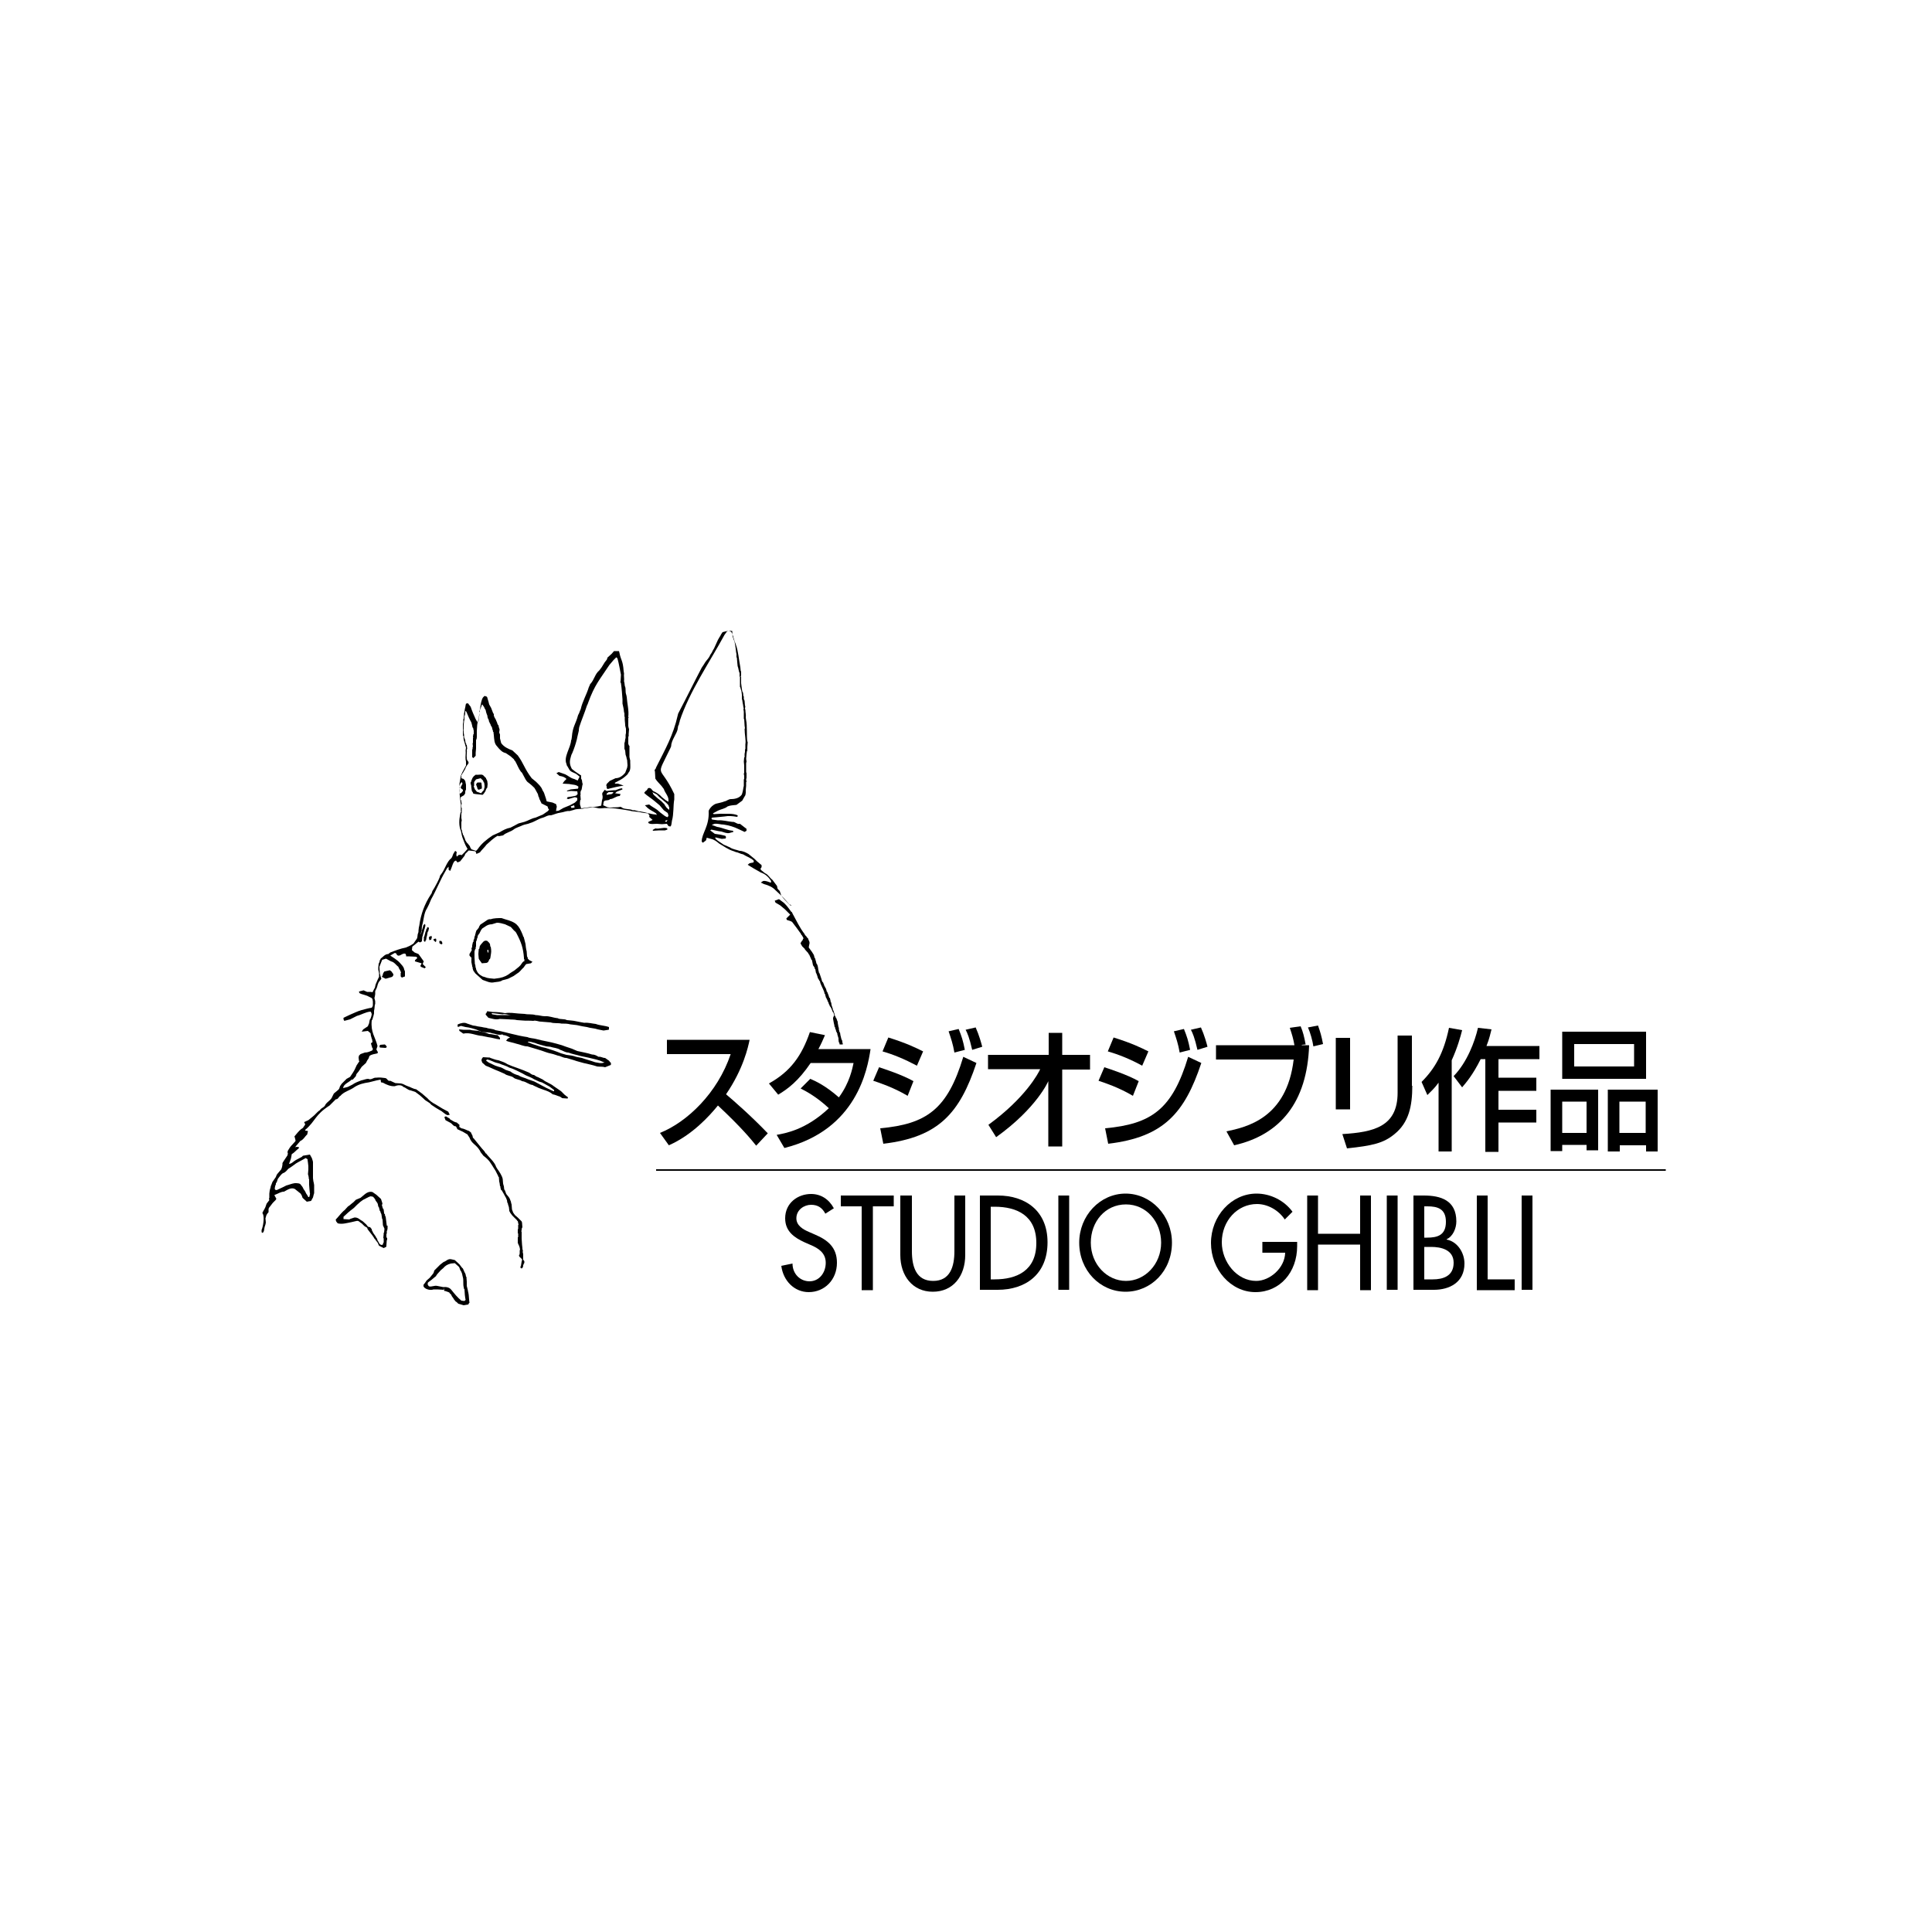 <?xml version="1.0" encoding="utf-8"?>
<!-- Generator: Adobe Illustrator 19.0.0, SVG Export Plug-In . SVG Version: 6.00 Build 0)  -->
<svg version="1.1" id="Layer_1" xmlns="http://www.w3.org/2000/svg" xmlns:xlink="http://www.w3.org/1999/xlink" x="0px" y="0px"
	 viewBox="0 0 500 500" style="enable-background:new 0 0 500 500;" xml:space="preserve">
<style type="text/css">
	.st0{clip-path:url(#XMLID_115_);}
</style>
<g id="XMLID_1_">
	<g id="XMLID_5_">
		<defs>
			<polygon id="XMLID_4_" points="67.5,337.8 432.5,337.8 432.5,162.2 67.5,162.2 67.5,337.8 			"/>
		</defs>
		<clipPath id="XMLID_115_">
			<use xlink:href="#XMLID_4_"  style="overflow:visible;"/>
		</clipPath>
		<path id="XMLID_6_" class="st0" d="M213.6,314.1c-0.8-1.5-1.9-2.3-3.7-2.3c-1.8,0-3.8,1.3-3.8,3.5c0,1.9,1.8,2.9,3.2,3.5l1.6,0.7
			c3.3,1.4,5.7,3.3,5.7,7.3c0,4.4-3.2,7.6-7.3,7.6c-3.7,0-6.6-2.9-7.1-6.8l2.9-0.6c0,2.7,2,4.6,4.4,4.6c2.5,0,4.2-2.2,4.2-4.8
			c0-2.6-2-3.8-3.9-4.6l-1.6-0.7c-2.6-1.2-5-2.8-5-6.2c0-4,3.3-6.3,6.7-6.3c2.5,0,4.6,1.3,5.9,3.7L213.6,314.1z"/>
		<polygon id="XMLID_7_" class="st0" points="225.9,333.9 223,333.9 223,312.2 217.6,312.2 217.6,309.4 231.3,309.4 231.3,312.2 
			225.9,312.2 		"/>
		<path id="XMLID_8_" class="st0" d="M236,309.4v14.4c0,4,1.1,7.7,5.5,7.7c4.4,0,5.5-3.7,5.5-7.7v-14.4h2.8v15.4
			c0,5.4-3.1,9.5-8.4,9.5c-5.2,0-8.4-4.1-8.4-9.5v-15.4H236z"/>
		<path id="XMLID_11_" class="st0" d="M256.4,331.1h1c5.8,0,10.8-2.3,10.8-9.4c0-7.1-5-9.4-10.8-9.4h-1V331.1z M253.6,309.4h4.7
			c7,0,12.8,3.9,12.8,12.1c0,8.3-5.7,12.3-12.9,12.3h-4.6V309.4z"/>
		<rect id="XMLID_12_" x="273.9" y="309.4" class="st0" width="2.8" height="24.4"/>
		<path id="XMLID_15_" class="st0" d="M300.5,321.6c0-5.4-3.8-9.9-9.1-9.9c-5.4,0-9.1,4.5-9.1,9.9c0,5.6,4.2,9.9,9.1,9.9
			C296.3,331.5,300.5,327.2,300.5,321.6 M303.3,321.6c0,7.3-5.4,12.7-12,12.7c-6.6,0-12-5.5-12-12.7c0-7,5.4-12.7,12-12.7
			C297.9,308.9,303.3,314.6,303.3,321.6"/>
		<path id="XMLID_16_" class="st0" d="M335.7,321.5v1c0,6.7-4.4,11.9-10.8,11.9c-6.4,0-11.5-5.9-11.5-12.7c0-7,5.3-12.8,11.8-12.8
			c3.5,0,7.1,1.7,9.3,4.7l-2,2c-1.6-2.4-4.4-4-7.2-4c-5.1,0-9.1,4.4-9.1,9.9c0,5.1,3.9,10,8.9,10c3.5,0,7.4-3.3,7.5-7.3h-5.9v-2.8
			H335.7z"/>
		<polygon id="XMLID_17_" class="st0" points="352,319.3 352,309.4 354.8,309.4 354.8,333.9 352,333.9 352,322.1 341.1,322.1 
			341.1,333.9 338.3,333.9 338.3,309.4 341.1,309.4 341.1,319.3 		"/>
		<rect id="XMLID_18_" x="358.9" y="309.4" class="st0" width="2.8" height="24.4"/>
		<path id="XMLID_22_" class="st0" d="M368.6,331.1h2.2c2.6,0,5.4-0.8,5.4-4.3c0-3.4-3.3-4.1-5.8-4.1h-1.8V331.1z M368.6,320.3h0.7
			c2.7,0,4.9-0.6,4.9-4.1c0-3.4-2.2-4-4.8-4h-0.8V320.3z M365.7,309.4h2.8c4.3,0,8.4,1.2,8.4,6.7c0,1.8-0.9,3.9-2.5,4.6v0.1
			c2.7,0.5,4.6,3.3,4.6,6.2c0,4.9-3.9,6.8-7.9,6.8h-5.3V309.4z"/>
		<polygon id="XMLID_23_" class="st0" points="385,331.1 392,331.1 392,333.9 382.2,333.9 382.2,309.4 385,309.4 		"/>
		<rect id="XMLID_24_" x="393.8" y="309.4" class="st0" width="2.8" height="24.4"/>
		<path id="XMLID_25_" class="st0" d="M170.8,293.2c7-2.8,14.9-10.3,18.3-20.4h-16.5v-3.7H194c-0.4,1.9-1.6,7.5-6.1,14.1
			c1.9,1.6,6.5,5.6,10.8,10.1l-3,3.2c-1.3-1.6-3.6-4.5-9.9-10.4c-2.2,2.7-6.6,7.6-12.7,10.3L170.8,293.2z"/>
		<path id="XMLID_26_" class="st0" d="M209.7,279.2c1.4,0.6,4,1.8,7.4,4.8c2.8-3.8,3.5-7.5,3.8-8.9h-11.1c-3.2,4.7-5.9,6.7-8.4,8.2
			l-2.4-2.9c5.6-3.1,8.5-7.2,10.6-13.3l3.9,0.8c-0.6,1.4-1,2.3-1.7,3.6h13.5c-0.8,5.3-3.6,20.9-22.3,25.6l-2-3.4
			c2.2-0.4,7.6-1.3,13.5-6.9c-3.2-3-6.1-4.5-7.3-5.1L209.7,279.2z"/>
		<path id="XMLID_32_" class="st0" d="M227.8,292c12-1.1,17.4-4.9,21.5-18.5l3.4,1.6c-4.3,12.9-9.7,19.2-24.1,20.9L227.8,292z
			 M251.6,271.7c-0.7-3.1-1.3-4.5-1.7-5.2l2.6-0.6c0.9,2,1.5,4.2,1.7,5L251.6,271.7z M247,272.4c-0.4-2.3-0.9-3.7-1.5-5.5l2.6-0.6
			c0.8,2,1.1,2.9,1.6,5.4L247,272.4z M234.9,283.6c-3.7-2.2-7.4-3.4-8.9-3.9l1.5-3.5c1.2,0.4,5.9,1.9,8.9,3.6L234.9,283.6z
			 M237.3,275.8c-3.2-1.7-6.1-2.9-8.9-3.7l1.5-3.6c4.8,1.5,7.2,2.7,9,3.6L237.3,275.8z"/>
		<path id="XMLID_38_" class="st0" d="M286,292c12-1.1,17.4-4.9,21.5-18.5l3.4,1.6c-4.3,12.9-9.7,19.2-24.1,20.9L286,292z
			 M309.9,271.7c-0.7-3.1-1.3-4.5-1.7-5.2l2.6-0.6c0.9,2,1.5,4.2,1.7,5L309.9,271.7z M305.3,272.4c-0.4-2.3-0.9-3.7-1.5-5.5l2.6-0.6
			c0.8,2,1.1,2.9,1.6,5.4L305.3,272.4z M293.2,283.6c-3.7-2.2-7.4-3.4-8.9-3.9l1.5-3.5c1.2,0.4,5.9,1.9,8.9,3.6L293.2,283.6z
			 M295.6,275.8c-3.1-1.7-6.1-2.9-8.9-3.7l1.5-3.6c4.8,1.5,7.2,2.7,9,3.6L295.6,275.8z"/>
		<path id="XMLID_41_" class="st0" d="M339.9,270.8c-0.2-1.4-0.8-3.6-1.4-4.9l2.6-0.5c0.6,1.7,0.9,2.7,1.3,4.8L339.9,270.8z
			 M336.6,265.6c0.6,1.4,0.9,2.6,1.3,4.7l-1,0.1v0.1h1.9c-0.5,14.8-7.5,23.2-19.4,25.9l-2-3.6c5.1-1.1,15.6-3.3,17.4-18.6h-20.1
			v-3.7H335c-0.3-1.7-0.6-2.7-1.2-4.5L336.6,265.6z"/>
		<path id="XMLID_44_" class="st0" d="M365.5,281c0,5.3-0.9,9.5-4.6,12.5c-2.9,2.4-5.8,3-12.3,3.7l-1.2-3.7
			c8.1-0.5,14.3-1.9,14.3-10.7V268h3.7V281z M349.4,287.1h-3.7v-18.5h3.7V287.1z"/>
		<path id="XMLID_47_" class="st0" d="M386,266.4c-0.3,1.1-0.5,2.3-1.3,4.3h13.7v3.4h-10.6v4.8h9.8v3.4h-9.8v4.9h9.8v3.3h-9.8v7.6
			h-3.4v-24h-1.2c-2.1,4.2-3.8,6.1-4.8,7.3l-2.2-2.9c3.5-3.6,5.5-9,6.3-12.5L386,266.4z M372.3,280.2L372.3,280.2
			c-1.1,1.5-2,2.3-2.9,3.2l-1.5-3.4c3.5-3.5,5.7-7.4,7.1-14l3.4,0.6c-0.4,1.6-1.2,4.5-2.7,7.8v23.6h-3.4V280.2z"/>
		<path id="XMLID_54_" class="st0" d="M407.4,276h15.5v-5.8h-15.5V276z M404.3,267H426v12.2h-21.7V267z M419.1,293.2h6.8v-8.1h-6.8
			V293.2z M401.2,282h12.4v15.7h-3v-1.4h-6.3v1.6h-3V282L401.2,282z M404.3,293.2h6.3v-8.1h-6.3V293.2z M416.1,282H429v16h-3v-1.6
			h-6.8v1.6h-3.1V282z"/>
		<path id="XMLID_55_" class="st0" d="M255.8,291.1c9.6-7,12.9-13.3,13.4-14.4l-13.5,0v-3.7h15.7v-5.7h3.5v5.7h7.2v3.8h-7.2l0,19.9
			h-3.6l0-16.9c0,0-2.9,6.9-13.5,14.5L255.8,291.1z"/>
		<line id="XMLID_56_" class="st0" x1="169.8" y1="302.8" x2="431.1" y2="302.8"/>
		<polyline id="XMLID_57_" class="st0" points="169.8,302.6 431.1,302.6 431.1,303 169.8,303 		"/>
		<path id="XMLID_58_" class="st0" d="M172.7,214.4v0.3l-0.6,0.2l-1.5,0L169,215l-0.1-0.2l0.7-0.4c1,0.2,1.9-0.3,2.9-0.1
			L172.7,214.4z"/>
		<path id="XMLID_61_" class="st0" d="M135.5,248.8l-0.3,0.3l-0.5,0.7l-0.4,0.4l-1.1,0.9l-1.1,0.7c-0.7,0.6-1.7,1.1-2.8,1.3
			l-1.4,0.2c-0.8-0.1-1.7-0.1-2.3-0.4l-0.7-0.2c-0.9-0.5-1.3-0.8-1.7-1.9l0-0.3h-0.1l-0.1-0.8l-0.1-0.2l-0.1-1.7v-0.3h0l0-1.3
			l0.1-0.3l0.1-0.3h0.1l0-0.4h0l0.1-0.3v-1.2l0.1-0.2l0.1-0.3l0.1-0.5h0.1l0-0.3h0l0.1-0.3V242h0.1l0.1-0.3h0.1l0.5-1l0.3-0.4
			c0.7-0.4,1.3-1.1,2.5-1.1l1.3-0.4c0.7,0,1.4,0.2,2.1,0.4l1.5,0.7l0.9,1h0.1l0.1,0.2h0.1l0.3,0.5c1.2,2.3,1.7,3.7,1.9,6.3l0,0.3
			h0.1V248.8z M137.8,248.9l-0.8-0.4l-0.2-0.2l-0.2-0.2l-0.1-0.5h-0.1l-0.1-1.4h0l-0.1-0.4l-0.1-0.6l-0.1-0.9H136l-0.1-0.4h0
			l-0.1-0.4l-0.1-0.4l-0.2-0.7h-0.1l-0.1-0.4c-1.1-2.7-1.7-3.3-4.6-4.1l-0.9-0.3c-0.9,0-2,0-2.8,0.3c-0.7-0.1-1,0.3-1.5,0.6
			l-1.2,0.8l-0.3,0.5l-0.1,0.3l-0.4,0.5l-0.2,0.2l-0.1,0.3h0l-0.1,0.3v0.1l-0.1,0.3h0l-0.1,0.5h-0.1v0.2l-0.1,0.6h-0.1l-0.1,0.7
			h-0.1l-0.1,0.4h0l-0.1,0.5h0l0,0.4h-0.1v0.3H122l0.1,0.5l-0.6,1h0l0,0.3l0,0.1l0.6,0.7H122v0.2l0,0.8l0.1,0.5l0.1,0.5l0,0.2h0.1
			l0,0.3l0.1,0.4l0.1,0.3l0.5,0.7l1,0.9l0.9,0.8c1,0.3,1.9,0.9,3.1,0.6c0.7-0.1,1.5-0.1,2-0.5l0.8-0.2l0.7-0.2l1.4-0.7l1-0.7
			c0.7-0.4,1-1,1.6-1.5l0.5-0.7l0.2-0.2l1.2-0.2L137.8,248.9"/>
		<polygon id="XMLID_62_" class="st0" points="111,240.2 111.1,240.2 111,240.2 111,240.3 111,240.3 110.8,241.1 110.7,241.1 
			110.6,241.6 110.6,241.6 110.5,242.2 110.5,242.2 110.4,242.5 110.3,243.1 110.3,243.1 110.3,243.3 110.2,243.3 110,243.8 
			109.7,243.5 109.6,243.3 109.7,243.3 109.7,242.4 109.8,242.4 109.9,242 109.9,242 110,241.6 110,241.6 110.1,241.2 110.1,241.2 
			110.3,240.7 110.3,240.5 110.5,240.3 110.5,240.2 110.5,240.1 110.8,239.9 		"/>
		<polygon id="XMLID_63_" class="st0" points="111.7,242.2 111.7,242.4 111.8,242.7 111.7,242.7 111.6,243.2 111.1,243.3 111,242.7 
			111.1,242.4 		"/>
		<polygon id="XMLID_64_" class="st0" points="112.8,242.9 112.9,243.1 112.9,243.6 112.7,243.8 112.2,243.3 112.2,243.1 112.3,243 
					"/>
		<polygon id="XMLID_65_" class="st0" points="114.4,243.8 114.5,244.2 114.3,244.4 113.8,244.2 113.7,243.9 113.7,243.5 
			114.2,243.5 		"/>
		<path id="XMLID_68_" class="st0" d="M126.4,246.6l-0.2-0.2l-0.1-0.5l0.2-0.1l0.1,0.1l0,0.2L126.4,246.6 M127.1,245.7l-0.1-0.7
			h-0.1l-0.1-0.7l-0.2-0.3l-0.5-0.5c-0.9-0.3-1.2,0.5-1.7,1l-0.2,0.3l-0.1,0.3h0v0.2l-0.1,0.3h-0.1l-0.1,1.3l0.1,1.2l0.1,0.2l0.7,1
			l1.2-0.1l0.4-0.2l0.4-0.8h0.1l0.1-0.3C127,247,127.2,246.5,127.1,245.7"/>
		<polygon id="XMLID_69_" class="st0" points="101.4,251.5 101.5,251.7 101.8,252.1 101.8,252.4 101.5,252.8 99.8,253.3 98.8,252.8 
			99,252.5 99,252.5 99.1,252.1 99.1,252.1 99.2,251.8 99.5,251.4 100.9,251.1 		"/>
		<path id="XMLID_72_" class="st0" d="M132.2,262.7c-1.2,0-2.4,0-3.6,0l-1.2-0.2l-0.2-0.2l0.2-0.1l2.7,0.3
			C130.8,262.3,131.5,262.7,132.2,262.7L132.2,262.7z M157.6,265.8c-1.1-0.4-2.4-0.4-3.4-0.8c-1-0.1-1.9-0.4-3-0.3l-1.1-0.2l-1-0.2
			c-0.8-0.2-1.6-0.2-2.4-0.3c-0.7-0.4-1.7-0.1-2.4-0.5c-1.2-0.1-2.1-0.6-3.3-0.5c-0.8,0-1.5-0.3-2.4-0.3c-0.9-0.3-1.9-0.1-2.8-0.3
			l-1.6-0.1c-1.1-0.1-2.3-0.3-3.5-0.1c-1-0.2-2.1-0.3-3.2-0.3l-1.4-0.2l-0.3,0.6h-0.1l0,0.3l0.7,0.8c0.9,0.2,1.9,0.6,2.9,0.3
			c0.8,0,1.6,0.1,2.3,0.1c0.7,0.1,1.5,0,2.2,0.2l1.4,0.1c0.9,0.1,1.9,0,2.8,0.1c0.7-0.2,1.3,0.2,2,0.2l2.5,0.2
			c0.9,0.3,1.9,0.1,2.8,0.3c0.8,0,1.6,0,2.3,0.2l1.7,0.2l1.4,0.3l1.2,0.2c0.9,0.3,2,0.3,2.8,0.6l1.5,0.3l1.3-0.2l0.1-0.1
			L157.6,265.8"/>
		<path id="XMLID_73_" class="st0" d="M121.6,266.5c0.9,0.3,2,0.1,2.9,0.5l1.3,0.3l0.8,0.3c0.7,0,1.5,0.3,2.2,0.3l0.6,0.7v0.4
			c-1.1-0.1-2.1-0.5-3.2-0.6l-1.4-0.3c-1.7-0.1-3.1-1-4.9-0.6l-1-0.7l-0.1-0.4l1.1,0.1L121.6,266.5"/>
		<path id="XMLID_76_" class="st0" d="M156.3,275c-0.8,0.3-1.6,0-2.3-0.1c-1.1-0.4-2.3-0.7-3.4-1.1v0l-1.5-0.3
			c-0.8-0.3-1.6-0.4-2.5-0.5l-1.4-0.4c-1.2-0.5-2.7-1-4-1.4c-1.3-0.2-2.3-0.7-3.4-1l-1.2-0.5l0-0.1c0.7-0.1,1.2,0.2,1.8,0.3
			c0.9,0.4,2,0.6,3,0.9l1,0.1c0.9,0.3,1.9,0.3,2.6,0.8c0.7,0.2,1.3,0.7,2.1,0.7c1,0.4,2.2,0.6,3.2,0.9l1.9,0.4
			c0.7,0.2,1.4,0.3,2.1,0.5l1,0.3l1.2,0.5h0L156.3,275z M158,275l-0.4-0.5l-1-0.7c-0.7,0-1-0.4-1.7-0.3c-0.5-0.3-1-0.6-1.7-0.6
			c-1.2-0.4-2.5-0.6-3.8-0.9l-1.4-0.6l-1.5-0.5l-1.1-0.4l-1.4-0.4c-1.7-0.5-3.4-0.7-5.2-1.2c-0.7-0.2-1.7-0.2-2.3-0.5
			c-2.9-0.4-5.5-1.3-8.3-1.8c-0.6-0.4-1.6-0.3-2.3-0.6l-0.7-0.1c-0.7-0.2-1.5-0.2-2.1-0.4l-0.7-0.1l-1.5-0.5
			c-0.7-0.4-1.7-0.1-2.4,0.2l-0.1,0.2l0.1,0.5l0.8-0.3l1.2,0.3c1,0.1,2,0.4,2.9,0.7l0.4,0.2l1,0.4c0.9,0.1,1.8,0,2.5,0.3
			c0.9,0.1,1.7,0.6,2.7,0.3l0.3,0.2c0.7,0,1.2,0.4,1.7,0.6l-0.6,0.3l-0.4,0.5l0.1,0.1c0.8,0.3,1.6,0.4,2.5,0.7
			c1,0.2,1.9,0.7,2.9,0.7c1.6,0.5,3.2,0.9,4.8,1.5c0.8,0.3,1.7,0.4,2.5,0.7l0.6,0.2c0.8,0.1,1.3,0.6,2.2,0.6
			c0.9,0.3,1.8,0.5,2.6,0.8l1.8,0.5c1.2,0.3,2.4,0.5,3.5,0.9c0.8,0.1,1.5,0,2.1,0.2l1.5-0.6V275"/>
		<polygon id="XMLID_77_" class="st0" points="100,270.7 100.1,271 99.8,271.2 98.3,271.1 98.2,270.7 98.4,270.4 99.6,270.3 		"/>
		<path id="XMLID_80_" class="st0" d="M143.2,282.4l-0.2-0.1l-1.7-0.8l-1.5-0.8l-1.5-0.8l-1.7-0.6c-0.8-0.4-1.7-0.5-2.4-1
			c-0.8-0.2-1.5-0.5-2.1-1l-1.2-0.4c-0.6-0.3-1.1-0.7-1.8-0.8l-0.9-0.3l-1.7-0.8l-0.7-0.5l0.2-0.3c1,0.1,1.7,0.7,2.7,0.9l0.4,0.1
			c0.9,0.4,1.9,0.6,2.7,1.1c0.7,0.2,1.4,0.5,2,0.8l1.4,0.7l0.9,0.5c0.7,0.3,1.5,0.6,2.1,1l1.3,0.6l0.9,0.3l1.8,1l1.2,0.9V282.4z
			 M147,284l-0.9-0.7l-0.9-0.9l-1.9-1.3c-0.8-0.7-2-1-2.8-1.7l-1.2-0.6l-0.5-0.2l-0.6-0.4c-0.7,0-0.9-0.5-1.5-0.7l-1.2-0.5l-1.6-0.6
			l-1.4-0.5l-1.2-0.5c-0.7-0.5-1.5-0.7-2.3-1c-0.8-0.1-1.4-0.4-2.1-0.6l-0.1-0.1l-1.8-0.1l-0.3,0.4l-0.1,0.4h0l0.2,0.6l0.9,0.8
			c1.1,0.4,2.2,1,3.3,1.4l1.6,0.7c0.6,0.5,1.6,0.5,2.2,0.9c0.6,0.6,1.6,0.5,2.3,1c1.1,0.1,1.7,0.9,2.8,1l0.1,0.1l1.5,0.7l1.1,0.4
			c0.9,0.3,1.8,0.6,2.4,1.2c0.7,0.1,1.2,0.4,1.9,0.6l0.6,0.4l1.4,0.1L147,284L147,284"/>
		<path id="XMLID_81_" class="st0" d="M116.2,289.4h0.1l0.2,0.3c0.6,0.3,1,0.7,1.7,0.8l0.7,0.6l0,0.4l-0.1,0.1l0.6,0.4
			c0.8,0.1,1.3,0.5,2,0.7l0.5,0.4l0.2,0.5l0.1,0.1l0.1,0.3l0.1,0.5h0.1c1.1,1.3,1.8,2.3,2.9,3.5l0.3,0.5h0.1
			c0.8,1.1,2.2,2.2,2.6,3.5l0.3,0.5c0.5,0.7,1.2,1.7,1.4,2.6l0.1,1.2l0.1,0.4h0l0.1,0.3l0.1,0.9h0.1l0.2,0.5l0.1,0.3
			c0.2,0.7,0.9,0.9,1.2,2l0.1,0.2l0.1,0.5l0.1,0.3l0.1,1.3l0.3,0.8l0.2,0.3l0.3,0.4l0.7,0.6l1,1l0.1,0.3l0.1,1.3h-0.1l-0.1,0.4h0
			l0,0.4h-0.1l0,0.1h0v0.1h0.1l0,1.8l0.1,1.6l0.1,0.9l0,0.4h0.1v0.2l0,0.6l0.1,0.3h0l0,1.5l0.3,0.4l0,0.5h-0.1l-0.1,0.4h-0.1l0,0.3
			h0l-0.1,0.4l-0.3,0.3l-0.3-0.2v-0.4h0.1l0.1-0.6l0.1-0.6v-0.2h0.1l0-0.4l-0.7-0.7l-0.1-0.4h0.1l0.1-0.4v-0.5h0v-0.4h0.1l-0.1-0.6
			l-0.1-0.3l-0.1-0.3l-0.1-0.1l-0.1-0.4h-0.1l0-1l0-0.6h0.1v-1h-0.1v-1.1h0.1V317h0.1l-0.2-1h-0.1l-0.1-0.2l-0.6-0.6l-0.6-0.6
			l-0.6-0.8l-0.1-0.3h-0.1l0-0.3l-0.1-0.8l-0.2-0.6l-0.1-0.5h-0.1l-0.1-0.7l-0.1-0.2l-0.1-0.3l-0.5-0.9h0l-0.1-0.2l-0.3-0.5
			l-0.1-0.2l-0.2-0.3h-0.1l-0.1-0.3l-0.1-0.4l0-0.3h-0.1l-0.1-0.8l-0.1-0.4l-0.1-1.2H129l-0.1-0.3l-0.3-0.6l-0.2-0.4h0l-0.1-0.2
			l-0.3-0.5h0l-0.2-0.3c-0.9-1.4-1.1-2-2.7-3.2l-0.7-0.9h0l-0.2-0.4c-1-1.7-2.1-1.7-2.7-3.4l-0.6-0.9h-0.1l-1-0.6l-1.5-0.7l0-0.3
			h-0.1l-0.2-0.4c-0.7,0-0.9-0.6-1.4-0.9l-1.3-0.7l-0.3-0.8l0.4-0.2L116.2,289.4"/>
		<path id="XMLID_84_" class="st0" d="M99.5,318l-0.1,1h-0.1l0,0.3h0l-0.1,1.1l0.1,0.1h0l0,1.1h-0.1l-0.1,0.4v0.1l-0.4,0.1l-0.4-0.2
			l-0.3-0.5l-0.1-0.2l-0.2-0.3l-0.1-0.4l-0.3-0.4l0-0.1l-0.7-1l-0.1-0.2l-0.3-0.6l0-0.3h-0.1l-0.3-0.4l-0.5-0.1l-0.2-0.2l-0.3-0.4
			l-1-0.9c-0.7-0.3-1.1-1-2.1-0.9l-1.2,0.4v0.1l-1.6-0.1l0-0.1l0-0.5l1.2-1.1l0.6-0.5l0.9-0.7l0.8-0.8l0.9-0.8l0.7-0.5
			c0.7-0.3,1.2-0.7,1.9-0.9l0.6,0.1l0.3,0.3l0.3,0.4l0.1,0.3l0.3,0.4l0.2,0.3l0.1,0.3l0.1,0.6h0.1l0.1,0.3l0.1,0.4l0.1,0.4h0.1
			l0.1,0.4l0.1,0.2l0.1,0.2l0.2,1.3h0.1l0.1,1.6h0L99.5,318L99.5,318L99.5,318z M100.1,317.2l-0.1-0.8l-0.1-0.8h0l-0.1-0.8h-0.1
			l-0.1-0.6h-0.1l-0.1-0.3l-0.1-0.8l-0.1-0.3h-0.1l-0.2-0.7l-0.1-0.4H99l-0.1-0.5l-0.1-0.3l-0.1-0.3l-0.1-0.3l-0.1-0.1l-1.1-1
			l-1-0.7c-1.1-0.3-1.9,0.5-2.5,1l-0.6,0.5l-1.2,0.5l-0.3,0.3l-0.3,0.3l-0.5,0.4l-0.6,0.5c-0.6,0.3-0.9,1-1.5,1.4l-0.3,0.3
			c-0.6,0.6-1.1,1.3-1.7,1.9v0.3h0.1l0,0.2l0.4,0.5c1.2,0.3,2.4-0.1,3.5-0.3l1.3-0.3c0.7-0.2,0.9,0.4,1.4,0.6l0.7,0.7l0.8,0.5l0,0.1
			H95c0.5,0.8,1.2,1.5,1.7,2.3l0.3,0.5h0.1l0.1,0.2l0.1,0.2h0.1l0.2,0.4h0.1l0.3,0.7l0.1,0.2l1.2,0.6l0.6-0.3l0.1-0.1l0-0.3l0.1-1.4
			h0.1v-0.6H100v-1h0.1v-0.4h0l0-0.4h0.1l0.1-0.6h0l0-0.3h0v-0.4L100.1,317.2"/>
		<path id="XMLID_87_" class="st0" d="M120.4,336.5l-0.2,0.2l-0.8-0.1c-1-0.8-1.8-1.8-2.6-2.8l-0.1-0.1c-0.4-0.5-1.2-0.7-2-0.6
			l-1.5-0.3c-0.8-0.2-1.4,0.3-2.2,0.1l-0.3-0.4l0,0h0l0-0.5l0.2-0.2l0.4-0.3l0.4-0.3l1.2-1v-0.1l0.3-0.4l0.9-1l0.6-0.5
			c0.5-0.6,1.1-1,2-1.2l1-0.1l0.9,0.8l0.2,0.2l0.1,0.2l0.3,0.8h0.1l0.1,0.3l0.1,0.2l0.1,0.3l0.1,0.5l0.1,0.4c0.2,0.7,0,1.8,0.2,2.5
			l0.1,0.5h0.1l0.1,1.5h0l0.1,0.8l0.1,0.5L120.4,336.5 M121.4,336.3l-0.1-1.2l-0.1-0.6h0l-0.1-0.4l0-0.1l-0.3-1.2h0v-0.1h0v-1
			l-0.1-1.3h-0.1l-0.1-0.6l-0.1-0.2l-0.1-0.3h-0.1l-0.1-0.4l-0.1-0.1l-0.1-0.3h0l-0.1-0.2l-0.3-0.3l-0.6-0.8l-1.2-1.1l-0.9-0.2
			c-0.9-0.2-1.3,0.5-2,0.7v0l-0.9,0.7l-1.5,1.5l-0.1,0.3v0.1l-0.1,0.2l-0.1,0.2l-0.9,1.1l-0.8,0.7l-0.4,0.6L110,332l-0.4,0.5v0.4
			l0.2,0.3c0.5,0.5,1.6,0.8,2.4,0.5l1,0l1.7,0.1l0-0.3h0.1l0,0.3h-0.1l0.1,0.3h0.2l1.1,0.4v0.1l0.5,0.5l0.1,0.3l0.5,0.7l0.1,0.2
			l0.5,0.6h0.1l0.5,0.5l1.4,0.4l1.2-0.2l0.2-0.4h0.1L121.4,336.3L121.4,336.3z"/>
		<path id="XMLID_88_" class="st0" d="M215.6,263.4l0,0.3l0.2,1.1l0.1,0.4l0.1,0.6h0.1l0.1,0.6h0.1l0.1,0.6h0.1l0.1,0.4h0.1l0,0.3
			l0.3,1h0l0,0.4l0.1,0.7h0.1l0.1,0.5h0.8l0-0.4h-0.1l0-0.3l-0.1-0.5h-0.1l-0.1-0.4h0l-0.1-0.4l-0.1-0.4l-0.1-0.7h-0.1l-0.1-0.4h0
			l-0.1-0.4l0-0.4l-0.1-0.2l-0.2-1.1l0-0.4h-0.1l-0.1-0.4l-0.1-0.2l-0.1-0.3h-0.1l-0.1-0.4h-0.1l-0.1-0.5l-0.2-0.6l-0.1-0.4h-0.1
			l-0.1-0.5l-0.1-0.3l-0.1-0.3l-0.1-0.3h0l-0.1-0.7h-0.1l-0.1-0.6l-0.1-0.4l-0.1-0.2h-0.1l-0.1-0.4l-0.1-0.3l-0.2-0.5l-0.1-0.3h-0.1
			l-0.2-0.7l-0.1-0.3h-0.1l-0.1-0.4h-0.1l-0.2-0.6l-0.1-0.2l-0.1-0.3h-0.1l-0.2-0.4l-0.1-0.4l-0.1-0.3l-0.2-0.6l-0.1-0.3l-0.2-0.5
			h-0.1l0-0.3l-0.1-0.3l-0.1-0.7h0l-0.1-0.5l-0.1-0.2l-0.1-0.3h-0.1l-0.1-0.5h0l-0.1-0.3l-0.1-0.4l-0.1-0.3h-0.1l-0.1-0.5l-0.1-0.3
			l-0.5-0.8l-0.3-0.4l-0.5-0.7l0.1-0.6l0.1-0.4h0l0-0.4l-0.3-0.7l-0.1-0.3h-0.1l-0.1-0.2h-0.1l-0.1-0.3h-0.1l-0.1-0.2h-0.1l-0.2-0.4
			c-1.3-1.7-2-3.3-3-5.1l-0.3-0.6h-0.1l-0.3-0.4c-0.6-0.8-1.2-1.7-2.1-2.3l-0.8-0.6l-1.1,0.4l0.2,0.5l1.2,0.7l1.2,1l0.6,0.6l0.8,0.8
			l-0.3,0.3l-0.4,0.4l-0.2,0.2l-0.1,0.1l0.1,0.3l0.1,0.1l1.2,0.4v0.1h0.1c0.8,1,1.5,2,2.3,3.1l0.1,0.3h0.1l0.4,0.7v0.3h-0.1
			l-0.1,0.4h-0.1l-0.3,0.5l-0.1,0.1l0,0.2l0.4,0.7l0.7,0.7l0,0.1l0.9,1l0.1,0.3h0.1l0.3,0.7l0.1,0.2l0.2,0.5h0.1l0.1,0.4l0.1,0.5
			l0.1,0.5l0.2,0.3l0.2,0.3h0l0.1,0.4h0.1l0.1,0.6h0l0.1,0.5h0.1l0.1,0.4l0.1,0.2l0.1,0.4l0.1,0.3l0.2,0.3l0.2,0.4h0.1l0.1,0.5
			c0.3,0.8,0.7,1.5,1,2.3l0.1,0.5h0.1l0.1,0.4l0.2,0.7h0.1l0.1,0.4h0.1l0.1,0.5h0.1l0.1,0.3l0.1,0.3l0.2,0.4l0.1,0.3h0.1l0.3,0.6
			l0.2,0.5l0.1,0.3h0.1l0.2,0.5l0.1,0.3L215.6,263.4L215.6,263.4z"/>
		<path id="XMLID_91_" class="st0" d="M125.4,203.6v0.3h-0.1l0,0.3h0l-0.1,0.3l-0.2,0.2l-0.5,0.6l-1.1-0.4l-0.3-0.4l-0.2-0.2
			l-0.1-0.3l-0.1-0.2l-0.1-0.4h0.1v-0.3h0l0-0.7l0.2-0.3l0.3-0.4l1.2-0.3l0.6,0.6l0.2,0.5h0.1l0.1,0.8L125.4,203.6L125.4,203.6z
			 M126.2,202.9l-0.1-0.8l-0.1-0.2l-0.2-0.4l0-0.1l-0.3-0.3l-0.5-0.5c-0.5-0.3-1.2,0-1.9-0.1l-0.5,0.4l-0.3,0.4l-0.3,0.7h0l-0.1,0.4
			h-0.1v0.6h0.1l0.1,0.9h0l0.1,0.7l0.1,0.3h0.1l0.2,0.5l0.6,0.1l1.8,0.2l0.3-0.3l0.4-0.6l0.1-0.2v-0.1l0.3-0.6h0.1L126.2,202.9"/>
		<path id="XMLID_100_" class="st0" d="M173.2,209.6L173.2,209.6l-0.5-0.4l-0.2-0.2l-0.5-0.7l0-0.1l-0.9-0.9l-0.9-0.7l-1-0.9
			l-0.2-0.3H169l0-0.1l-0.2-0.3l1.2,0.6c1.1,1.3,2.1,1.7,3,2.8l0.1,0.4h0.1V209.6L173.2,209.6 M172.5,212.7l-0.4-0.1l0.1-0.2
			l0.5-0.2l0,0.1L172.5,212.7 M147.9,209.1l-0.2-0.4l0.9-0.3l0.1,0.6L147.9,209.1 M142.1,209.5l-0.3,0.4l-1.3,0.9l-1.9,0.8
			c-1.1,0.2-1.9,0.8-2.9,1.1l-1.5,0.4l-1.7,0.9l-0.4,0.2c-1.1,0.2-2,0.7-2.8,1.2l-1.8,0.8c-1.5,1-2.9,2.1-3.9,3.6l-0.4,0.4l-1.2-0.4
			l-0.3-0.5l-0.1-0.3l-0.4-0.5l-0.1-0.2H121l-0.3-0.4l-0.3-0.5l-0.1-0.4l-0.2-0.4l-0.1-0.4h-0.1l-0.1-0.3l0-0.2h-0.1l-0.1-0.5
			l-0.1-0.5h-0.1l0-0.4l0-1.5l0.1-0.5l-0.1-0.6v-1.1h0l0.1-0.4V209h-0.1v-0.8h0.1l-0.1-0.7h0l-0.1-0.5h-0.1v-0.6l0.2-0.2l0.7-0.4
			l0.1-0.2l0.2-0.3v-0.6h0.1v-0.3h0.1l0-0.6h0l0-0.7l-0.2-1l-0.4-0.5l-0.6-0.2v-0.5h0l0-0.3h0.1l0.1-0.4h0.1l0.7-1.2l0.1-0.3
			l0.1-0.2l0.3-0.5l0.2-0.2l0.1-0.3h0.1l-0.1-0.4l-0.1-0.1l-0.2-0.3l-0.1-0.3h0v-0.2h0c-0.1-0.8,0.1-1.6,0-2.3l0.1,0l0-0.2h0
			l-0.1-0.9h-0.1l-0.1-0.5h-0.1l-0.1-0.6l0-0.3h-0.1l-0.1-0.5h-0.1l0-0.7c-0.2-0.7-0.1-1.7-0.1-2.6l0.1-1h0l0.1-0.3v-1.1h0.1
			l0.1-0.6h0v-0.5l0.1-0.1l0.2,0.2c0.4,1,0.8,1.9,1.3,2.8l0.2,0.8h0l0.1,0.5h0.1l0.1,0.3l0,0.1l0.1,0.4l0,0h0v0.9h-0.1l-0.1,0.7
			l0.1,0h-0.1l0.1,0h-0.1v0.2h0.1v0.1h-0.1v0.6h0l0,0.7h-0.1l0.1,1h-0.1v0.6h-0.1l0,1.2h0v0.9h0.1l0.2,0.2l0.6-0.6v-0.1h0v-0.7
			l0.1-1.1v-0.3h0l0-0.9v-0.5h0l0-0.6h0.1l0.1-0.6v-0.7h0l0-0.9h0l0,0h0l0.1-1.6h0l0.1-0.6v-0.3h0.1l0.1-0.4h0l0.1-0.5h0l0.1-0.7
			h0.1v-1h-0.1V184h0.1l0,0h0l0.1-0.4h0.1l0.1-0.5h0.1l0.1-0.4h0l0.1-0.3l0.1-0.1l0.5,0.7l0.1,0.3l0.2,0.3l0.1,0.2l0.1,0.5h0
			l0.1,0.3l0.1,0.3l0.1,0.2l0.1,0.6h0l0.1,0.3l0.1,0.1l0.1,0.3l0.1,0.5h0.1l0.1,0.4h0.1l0.1,0.4l0.3,0.5l0.1,0.3l0,0.3h0.1l0.1,0.6
			h0.1l0.1,0.9c0.1,1,0.1,2.1,0.8,2.8l0.5,0.6c0.5,0.5,0.9,1,1.8,1.2l1.2,0.8l0.9,0.8l0.2,0.4h0.1l0.1,0.2c0.5,0.9,0.8,1.8,1.4,2.6
			l0.3,0.3c1.7,3.3,1,1.7,3.2,3.9l0.3,0.5l0.6,1.1h0l0.1,0.4l0.1,0.4h0.1l0.1,0.6h0.1l0.1,0.3l0.2,0.4l0.1,0.2l0,0.1l1.6,0.8
			l0.2,0.6L142.1,209.5 M119,205.4l-0.1-0.3l-0.1-1.1l0.1-0.5h0l0.1-0.4l0.2-0.4l0.3-0.3l0.1,0.2l0.1,0.2l-0.5,1l0.2,0.3l0.3,0.2
			l0.1,0.1l0,0.4h-0.1l-0.3,0.4L119,205.4 M75.5,301.9l1.1-0.8c0.8-0.5,1.7-0.9,2.5-1.4l0.5,0.3l0,0.2l0.1,0.7l0.1,0.9h0v0.9h0
			l-0.1,1.2l0.1,0.3h0l0.1,0.5l0,0.4H80l0,1.5l0.1,1.3l0.1,1l0,0h0l0.1,0.1h-0.1l0,0.1h0l-0.1,0.5l-0.1,0.2l-0.2,0l-0.4-0.7
			l-0.1-0.1l-0.4-0.8l-0.3-0.4l-0.3-0.6h0l-0.3-0.4l-0.1-0.1c-0.2-0.5-0.9-0.5-1.6-0.5c-0.8,0.1-1.4,0.4-2.2,0.6l-1,0.5l-1.5,0.7
			l-0.4-0.1l-0.1-0.3h0l0.1-0.6l0.1-0.3l0.1-0.2v-0.3l0.2-0.2l0.2-0.6h0l0.1-0.3c1.8-2.5,1.1-0.7,2.7-2.6L75.5,301.9 M157,205.4
			L157,205.4l0.5-0.4h1.2v0.2l-0.4,0.3l-1.3,0.2L157,205.4z M204.2,234c-0.7-0.7-1.4-1.4-2-2.2l-0.4-1.2l-0.4-0.4l-0.2-0.3l-0.1-0.6
			l-1.2-1.6c-0.7-0.5-1.1-1.4-1.9-1.7l-1-0.8l-0.2-0.3l0.1-0.2l0.2-0.3v-0.5l-1.2-1l-0.6-0.6l-1.6-1.3c-0.7-0.4-1.5-0.8-2.3-0.8
			c-0.8-0.3-1.8-0.4-2.5-0.9l-1.6-0.7l-1.5-1l-0.6-0.5l-0.1-0.4l1.7,0.4l1-0.1l0.1-0.4l-0.2-0.3l-1.3-0.3l-1.4-0.2l-1.2-0.9l0.3-0.2
			l1.9,0.4l0.7,0.1c0.7,0.2,1.3,0.5,2,0.4l1.1-0.3l-0.1-0.3c-1.5-0.1-2.7-0.8-4.1-1l-1.4-0.5l0.7-0.3c0.9-0.1,1.6,0.2,2.4,0.2
			c1.4,0.2,2.7,0.6,3.9,1.2l1.5,0.7l0.5-0.3v-0.5l-0.4-0.3l-1.3-1c-0.8,0.2-1.2-0.6-2-0.5c-1.2-0.1-2.4-0.5-3.7-0.4l-1.5-0.2
			l-0.2-0.3l0.2-0.2l1.2-0.1c0.7-0.1,1.3-0.1,2-0.2c1-0.2,2.2-0.1,3.2,0.1l0.2-0.1v-0.3c-1.4-0.6-2.9-0.3-4.4-0.4l-1.8,0.1l-0.2-0.2
			l1.3-0.7c0.8-0.4,1.8-0.5,2.5-1.1c0.7-0.3,1.5-0.3,2.3-0.4l1.5-1.1l0.1-0.2l0.4-0.7l0.3-0.5l0.1-0.6h0l0-0.4l0-0.4l0.1-1l0-1
			l0.1,0l-0.1-0.7l0.1-0.4v-1.3l-0.1-0.1c0-0.6,0-1.6,0-2.4l0.1-0.4l-0.1-0.7l0.1-1.2l0.1-0.8l0.1,0c0-0.8,0-1.5,0.1-2.3l-0.1-0.3
			c-0.2-1.1,0-4.1-0.3-5.4l-0.1-0.7c0.1-0.7-0.1-1.3-0.1-2l-0.1-0.3l0.1-0.7l-0.1,0l-0.1-1.3l-0.1-0.3l-0.1-0.2v-0.7l-0.1,0
			l-0.1-0.9l-0.2-0.4l-0.1-0.6l-0.1-0.7l-0.1-0.8v-1.6l-0.1,0l0.1-0.1l-0.1,0l0.1-0.4h0l0-1l-0.1,0l-0.1-1c-0.4-2-0.5-4.1-1.2-6
			l-0.3-0.8c-0.3-0.7-0.4-1.8-0.9-2.4l-0.6-0.3l-1.6,0.4l-0.2,0.3l-0.2,0.3l-0.2,0.4l-0.2,0.3l-0.4,0.7l-0.5,1.1l-0.5,1.1l-0.3,0.5
			l-0.3,0.6l-0.2,0.3l-0.2,0.3c-0.3,0.8-0.9,1.3-1.3,1.9l-0.3,0.5l-0.6,0.9c-2,3.8-3.9,7.7-5.9,11.5l-0.2,0.4l-0.1,0.4
			c-1.2,5.3-3.2,8.7-5.6,13.5l-0.1,0.3l-0.3,0.4l0.1,0.4l0.1,1.8c0.4,0.7,1.1,1.3,1.6,1.9l0.6,0.8c0.3,1,1.3,1.9,1.2,3v0.3l-0.7-0.4
			l-1-0.8c-0.6-0.7-1.4-1.2-2.3-1.6c-0.3-0.3-0.6-1-1.3-0.7l-0.3,0.5l-0.3,0.2l-0.4,0.5c0.8,0.8,1.9,1.4,2.8,2.2l1.2,1l1.1,1.3
			l1,0.7l0.1,0.3l0.1,0.4l-0.1,0.2l-0.2,0.2l-0.6-0.3l-1.2-0.9l-0.8-0.7c-0.7-0.5-1.5-0.9-2.1-1.4l-1.1,0.2l0.7,0.7
			c0.7,0.6,1.5,0.9,2.2,1.4l0.2,0.4l-0.3-0.1c-1.4-0.1-2.6-0.6-4-0.8c-0.7,0-1.2-0.4-1.9-0.3c-0.8-0.4-1.9-0.2-2.7-0.6l-0.1-0.1
			l-0.4-0.2c-0.9,0.2-1.8,0.1-2.8,0.2l-0.6-0.1l-1.1-0.5l0.1-0.7c0.1-0.9,1.2-0.3,1.7-0.9c0.9,0,1.5-0.8,2.5-0.8l0.2-0.5l-1.4-0.2
			l0.1-0.1l0.3-0.3l1.5-0.6l-0.1-0.3l-0.6,0.1l-1.1,0.4c-0.8,0-1.5,0.1-2.3,0.2l-0.5-0.3l-0.6,0.8c-0.2,0.5,0.3,0.8-0.1,1.9
			l-0.2,1.4l-0.9,0.2c-0.9,0.2-1.9,0.1-2.8,0.3l-1.5,0.2l-0.3-1l0-0.6l0.1-0.6l0.1,0l-0.1-1.3l0.1-0.2l-0.1-0.2l0.1-0.6l0.2-0.3
			l0.1-0.5l0.1-0.6l0.1-0.4l-0.1-0.3l-0.1-0.7l-0.2-0.4l0-0.8l-1.5-1l-0.9-0.7c-0.7-1.3-0.6-2.1-0.2-3.4l0.1-0.3l0.2-0.4
			c0.5-1.2,0.9-2.4,1.2-3.6l0.1-0.5l0.4-1.7h0l0-0.3l0.1-0.6c0.6-1.9,1.4-3.7,2-5.6l0.2-0.4l0.1-0.3c1.7-4.7,3-6,5.5-9.8l1.1-1.3
			l0.7-0.7l0.3,0.3c0.4,1.4,0.6,2.8,0.9,4.2l-0.1,1.8l-0.1,0l0.2,0.4c0.2,1.4,0.3,2.8,0.4,4.2l0,1.1c0.2,0.9,0.3,1.2,0.4,2.2
			l0.1,0.3v0.9l0.1,0c-0.1,0.8,0.1,1.5,0.1,2.3l0.1,0.4l0.1,0.4v1.1l-0.1,0.5l0,0.8l-0.1,0.3l-0.1,0.8l-0.1,0.1l0,0.8l0,0.8l0.1,0.2
			l0.1,0.3l0.1,1l0.1,0.3l0.1,0.3l0.1,0.5l0.1,0.3l0.1,1.4h0l-0.1,0.6l-0.5,1.3c-0.6,0.7-1.4,1.4-2.5,1.4l-1.5,0.7l-0.8,0.8
			l-0.1,0.4l0.1,0.2l0,0.5l0.3,0.2c0.6-0.2,1.3-0.3,2-0.5l1-0.2l1.1-0.2l-1.5-0.5l-0.7,0l-0.1-0.2l1.5-0.8c0.7-0.4,1.3-0.9,1.8-1.4
			l0.3-0.5c0.6-0.6,0.4-1.9,0.4-2.6v-0.5l-0.1-0.4l-0.1-0.5V193l-0.1,0l-0.2-0.5v-1.9l0.1,0v-0.7l0.1-1.2l-0.1-0.3l-0.1-0.5v-2.1
			l0.1,0l-0.1-0.3c0.2-1.7-0.3-3.4-0.4-5.1l-0.1-0.5c-0.4-1.1,0-1.5-0.4-2.4l-0.1-0.8l-0.1-0.4c0.1-0.7-0.1-1.3,0-2l-0.1-0.6
			c-0.2-2.9-0.7-2.7-1.1-4.8l-0.1-0.4l-1.3,0l-0.6,0.7l-1,0.9l-0.1,0.1l-0.1,0.4l-0.2,0.3l-0.4,0.5l-0.8,1.3l-0.6,0.8
			c-1.2,1-1.2,2.3-2.4,3.6l-0.1,0.3l-0.2,0.4c-0.6,2-1.7,3.8-2.1,5.7l-0.3,0.7l-0.1,0.3l-0.2,0.4l-0.1,0.2c-0.6,2.3-1.4,2.9-1.6,5.6
			l-0.1,0.7l-0.1,0.2c-0.1,1.9-2,4.3-1.2,6.1l0.1,0.4l0.2,0.3l0.4,0.7c0.4,0.8,1.4,0.8,2.1,1.4l0.6,0.5l-0.5,1l-0.9-0.4
			c-0.9-0.2-1.5-0.8-2.3-1.2l-1.7-0.6l-0.6,0.3l0.8,0.7c0.7,0.1,1.4,0.3,1.8,0.8l-0.6,0.6l-0.4,0.6l1.7,0.1c0.8,0.2,1.8,0.1,2.4,0.7
			l-0.1,0.5l-1.9,0.2l-0.9,0.3l-0.1,0.2l1.1-0.1l1.6,0.1l0.1,0.7l-0.4,0.4c-0.7,0.2-1.5,0.3-2.2,0.4l-0.2,0.4l0.4,0.1l1.7-0.5
			l0.6,0.2v0.6l-0.6,0.6l-1.3,0.7l-1.7,0.7l-1.2,0.7l-0.7,0.1l0.1-0.7l0.1-0.4l-0.1-0.4l-0.1-0.3l-0.9-0.4l-1.5-0.3l-0.1-0.3
			l-0.1-0.4l-0.5-1.5l-0.1-0.2l-0.3-0.5c-0.3-0.9-1-1.5-1.7-2.2l-1.1-0.9c-1.9-2.5-2-3.7-3.6-5.9l-1.4-1.3c-1.1-0.4-2.2-0.9-2.9-1.9
			l-0.1-0.4l-0.1-0.4l-0.1-0.4l0-1l-0.2-0.5v-0.1l0.1-0.7l-0.1-0.3l-0.1-0.3l-0.1-0.5l-0.2-0.2l-0.2-0.6l-0.1-0.2l-0.2-0.5l-0.3-0.5
			l-0.2-0.5l0-0.4l-0.2-0.3l-0.5-1.3l-0.5-0.9l-0.1-0.4l-0.1-0.4l-0.1-0.3l-0.2-0.7l-0.1-0.2l-0.6-0.2l-0.4,0.4
			c-0.8,1.1-0.9,5.1-1.2,6.2l-0.3,0.1l-0.4-0.7c-0.5-1.1-0.9-2-1.3-3.2l-0.7-0.9l-0.5,0.1l-0.1,0.4l-0.1,0.6l-0.1,0.4l-0.1,0.7
			l-0.1,0.4l-0.1,1.5l-0.1,0v0.7l-0.1,0.6v1.5l0.1,0l-0.1,0.2v1.3l0.1,0l0.1,1c0.2,0.7,0.4,1.4,0.6,2.1l-0.1,0.7
			c0.1,0.8-0.1,1.5,0,2.4l0.1,0.5h0v1c-1.7,3.1-1.2,2.2-1.7,4.8l0,1l-0.1,0.1l0.1,0.5c0,1,0.2,2.2,0.3,3.3l0.1,0.5
			c0,0.7-0.1,1.1,0,1.9l-0.1,0l-0.1,0.5c-0.3,1.5-0.4,3,0.2,4.4l0.2,1h0l0.2,0.7l0.5,1.3l0.3,0.7l0.5,0.9l-0.8,0.9l-0.7,0.7
			l-0.5-0.1l0,0.1l-0.2-0.1l-0.6,0.5l-0.1-0.5l0.1-0.7l-0.4-0.3l-0.5,0.8l-0.3,0.8l-0.2,0.3c-1.2,0.9-1.6,2.8-2.6,4.1l-0.3,0.4
			l-0.1,0.4c-0.4,1-0.9,1.9-1.4,2.8l-0.5,0.8l-0.2,0.6l-0.2,0.3c-1.6,2.4-2.6,5.1-3,8.1l-0.1,0.4l-0.1,0.9h0l0,0.3l-0.1,0.3
			l-0.1,0.3l-0.1,0.8l-0.1,0.3l-0.9,1.3l-0.8,0.5l-1.1,0.5c-1.5,0.3-2.8,0.8-4.1,1.3l-0.5,0.4c-0.9,0-1.4,0.8-2,1.2v0.1l-0.2,0.3
			l-0.1,0.5l-0.2,0.4l-0.1,1v0.6l0.1,0.4l0.1,0.5l0,0.9l-0.3,0.6l-0.6,1.4l-0.2,0.9l-0.1,0.1l-0.5,1l-0.4-0.1l-1,0v0l-0.9-0.4
			l-1.2,0.3l0.1,0.4l0.4,0.2l1.6,0.5l1.2,0.6l0.2,0.3l0.1,0.6v1l-0.1,0.3l-0.2,0.3c-0.9,0.1-1.7,0.4-2.6,0.6c-1.1,0.3-2,0.8-3,1.2
			l-1.7,0.8l0,0.4l0.2,0.4l1.5-0.4l1.8-0.9c1.2-0.3,2.2-1,3.5-1.1l0.2,0.3l0.1,0.4l-0.1,0.5l-0.1,0.3l-0.1,0.3l-0.2,0.3l-0.1,0.5
			l-0.1,0.5l-0.1,0.2l-0.2,0.5l-1.2,0.8l-0.4,0.6l1.6-0.2l0.7,0.6l0.1,0.7l0.1,0.3l0.1,0.4l0.1,0.2l0.1,0.7L96,270l0.1,0.4l0.1,0.3
			l0.1,0.4l0.2,0.3l-0.1,0.4c-0.6,0.3-1.2,0.6-2,0.6l-1.1,0.4l-0.4,0.4l-0.1,0.5l0.1,0.8l0.1,0.3l-0.1,0l-0.6,0.9l-0.5,1.1l-0.4,0.7
			l-0.8,1.2l-0.9,0.5l-1.3,1.3l-0.4,0.6l-0.1,0.3l-0.1,0.3l-0.2,0.3l-1.2,1l-0.4,0.8c-0.3,0.9-1.3,1.3-1.8,2.1
			c-0.2,0.7-1.1,0.8-1.4,1.4c-0.8,0.5-1.2,1.2-1.9,1.7l-1.1,0.9l-1.1,0.5L79,291l-0.6,0.9c-0.7,0.4-1.2,1-1.7,1.6l-0.5,0.6l0.1,0.3
			l0.2,0.8l-0.1,0.2l-1.1,1.2L75,297l-0.5,0.8l-0.1,0.4l0.1,0.3l-0.1,0.5l-0.6,0.9l-0.4,0.6l-0.3,0.5l0,0.4l-0.1,0.6l-0.2,0.6
			l-1.1,1.3l-0.2,0.4l-0.1,0.3l-0.9,1.3l-0.3,0.8l-0.1,0.2l-0.1,0.5l-0.1,0.3l-0.1,0.4l-0.1,0.8l0,1.1l-0.1,0.2l0.1,0.4l-0.7,0.9
			c-0.5,1.6-0.6,1.3-1.1,2.4l0.1,0.2c0.5,0.9,0.1,3.3-0.3,4.2l0,0.6l0.3,0.2l0.3-0.5l0.1-0.6l0.1-0.5l0.1-0.3l0.1-0.3l0.1-0.5
			l-0.1-1.1l0.1-0.3l0.1-0.4l0.2-0.4l0.4-0.5v-0.4l0-0.4l0.1-0.3l1-1.3l0.7-0.7l0.2-0.3v-0.1l-0.5-0.9l0.2-0.1
			c0.8-0.3,1.5-0.8,2.3-0.8c0.8-0.4,1.8-1.2,2.8-0.7l1.5,1.2l0.3,0.5l0.1,0.3l0.1,0.3l1.1,1l1.1-0.2l0.5-0.9l0.1-0.4l0.1-0.4
			l0.1-0.3v-2.1l-0.1-0.6l-0.1-0.4l-0.1-0.8H81v-4.2l-0.1-0.4l-0.1-0.3l-0.1-0.3l-0.5-0.9l-1.8,0.3l-0.3,0.3l-1.5,0.8
			c-0.6,0.3-1.1,1-1.8,1l0.3-0.8l0.2-0.6l0.1-0.5l0.1-0.6c0.7-0.4,1.1-1,1.8-1.5l0.1-0.3l-0.6-0.1l-0.4,0.1l0.2-0.3l1.1-1.3
			c0.9-0.4,1.2-1.2,1.8-1.7l0.2-0.9l-0.7-0.1v-0.2c2.7-2.3,2.4-3.8,6.3-6.3l1.6-1.6c0.7,0,0.7-0.7,1.2-0.9c0.9-1.1,2.5-1.4,3.7-2.3
			c1.1-0.7,2.3-1,3.7-1.2l2-0.5l1-0.2l0.1,0.7l0.5,0.1c0.9,0.5,2,1,3.1,0.9c0.7-0.3,1.7-0.4,2.2,0.2c0.7,0.2,1.1,0.8,1.9,0.9
			l1.2,0.4l1.2,0.9l1,0.9c0.5,0.6,1.4,0.8,1.9,1.5l1.2,0.8l1,0.6c0.7,0.3,1.2,1,2,1.3l0.6-0.1l-0.4-0.8l-1.5-0.8l-1.8-1.1
			c-0.8-0.4-1.6-1-2.1-1.6l-1.4-1.2l-1.5-1.1c-0.8-0.1-1.5-0.6-2.2-0.8c-0.6-0.2-1.1-0.6-1.7-0.7l-1.5-0.1l-1.3-0.6
			c-0.7,0.2-0.7-0.6-1.3-0.7c-0.7-0.1-1.5-0.2-2.3-0.1c-0.8-0.1-1.3,0.7-2.1,0.3c-0.6,0-1.2,0.3-1.8,0.4c-0.8,0.3-1.6,0.6-2.3,1.1
			l-1.2,0.6l-1.2,0.3l0.1-0.4c0.4-0.8,1.4-1.1,2.1-1.8l0.3,0l0.8-0.9l0.1-0.4l0.1-0.2l0.5-0.6l0.8-1.2l1.1-1l0.3-0.6l0.4-0.6
			l0.2-0.6c0.6-0.5,1.4-0.5,2.1-0.7l0.1-0.3l-0.4-0.7l0.3-0.9c-0.6-2.4-1.8-3.5-1.5-6.6l0.2-0.3l0.1-0.4l0.1-0.3l0.1-0.4l0.1-0.4
			v-0.7l0.1-0.5l0.1-1l0.1-0.3v-0.7l-0.1-0.4l-0.1-0.4l0.1-0.4l0.1-0.6l0-0.4h0l0-0.4c0.8-1.5,0.4-1.3,0.9-2.3l0.7-0.9l-0.2-0.6
			l-0.2-0.8l-0.1-1.7l0.7-1.8l1-0.3l1.3,0.7c0.9,0.2,1.3,1,1.9,1.4l0.1,0.3l0.4,0.7l0.2,0.5l-0.1,0.1v0.9l0.3,0.3l0.8-0.3v-1.3
			l-0.2-0.5l-0.1-0.4l-0.3-0.5c-0.5-0.6-1-1.2-1.6-1.6l-0.4-0.3l-1.2-0.8l1.2-0.7l0.4,0.2l0.1,0.3c0.7,0.7,1.3-0.5,2.2-0.3l0.2,0.4
			v0.3l0.6,0l2,0.1c0.8,0.5-0.5,0.6-0.3,1.2l1.7,0.5l-0.1,0.3l-0.2,0.3l0.1,0.3l1,0.4l0.3-0.3l-0.8-0.8l0.2-0.6l0.1,0l-0.1-0.2
			l-1-1.4l-0.3-0.4l-1-0.4l-0.7-0.6l0.1-0.9l1.6-1.3l0.4,0.2l0.4-0.2l0.1-0.2l0.1-1.1l0.1-0.2l0.1-0.5l0.2-0.6l0.1-0.5l0.1-0.2
			l0.1-0.5l0.1-0.3l-0.1-0.5l-0.4,0.3l-0.1,0.3l-0.1,0.4l-0.1,0.3l-0.3,1.1l-0.1,0.4l0-0.3l0.1-0.4V241l0.1,0l0.1-1.3l0.1-0.4
			c0.4-1.4,0.4-3,1.2-4.2l0.5-1l0.6-1.4c1.2-2.1,2.4-5.1,3.6-7.1l0.5-0.9l0.4-0.4l0,0.8l0.4,0.3l0.3-0.7l0.4-1.1l0.2-0.4l0.2-0.3
			l0.4-0.2l0.4,0.5l0.7-0.3l1.1-1.4l0.1-0.2l0.1-0.3l0.9-0.9l1.7,0.2l0.1,0.1l0.2,0.6l0.9-0.4c0.5-0.7,1.2-1.3,1.7-2
			c0.9-0.8,1.8-1.7,2.9-2.3l0.3,0.1l1.1-0.2c0.7-0.7,1.9-0.9,2.7-1.5c0.6-0.5,1.5-0.7,2.3-1.1c0.7-0.3,1.4-0.3,2-0.6
			c1.1-0.3,2-1,3-1.3c0.9-0.2,1.5-0.8,2.4-0.7c0.8-0.2,1.6-0.6,2.5-0.7c0.8-0.1,1.5-0.5,2.3-0.4l1.1-0.3c0.7-0.3,1.5-0.2,2.3-0.3
			c0.6-0.2,1.4-0.2,2.1-0.3c0.9-0.3,1.7,0.3,2.6,0.2c2.5-0.3,5.1,0.2,7.5,0.6c1,0.3,2.1,0.2,3.1,0.5l0.7,0.1l0.9,0.1l0.4,0.6
			l-0.1,0.3l0.9,0.8l-1.1,0.5l0,0.3c0.6,0.4,1.5,0.2,2.2,0.2l1.3,0.1l1.3-0.1l0.4,0.6l0.5,0.1l0.2-0.3l0.1-0.5l0.1-0.7
			c0.5-1.7,0.3-4,0.6-5.5v-1.4c-3.8-8.1-5-3.6-1-11.9l0.2-0.5c0-1.6,1.6-3.3,1.7-4.6l0.1-0.6l0.2-0.4l0.1-0.6h0.1l0-0.3
			c2.5-7.6,7.8-15.3,11.6-22.3l0.8-1.1l1.2,0.1l0.1,1.6l0.1,0l0.1,0.5l0.2,0.4l0.1,0.3l0.1,0.5l0.1,0.6l0.1,0.7l0.1,0.9l0.1,0.5v0.8
			l0.1,0.1l0.1,1.2h0l0.1,1c0.2,0.4,0.3,1.5,0.5,1.8v0.9l0.1,0v2.7l0.1,0.1l0.1,0.4l0.1,0.3l0.1,0.4l0.1,0.8v1.1l0.1,0.3l0.1,0.7
			l0.1,0.5l0.1,0.7l0.1,0.2l-0.1,0.2l0.1,0.7l0,1.9l0.1,0l0.1,1.7l0.1,0.7h0l-0.1,0.1c0,1.5,0.4,3.1,0.2,4l0,1.3l-0.1,0v0.7
			l-0.1,0.5v0.9l-0.1,0l-0.1,1.1l0.1,1v1.8l-0.1,0.4l0.1,0.5v0.8l-0.1,0.1v1l0,0.7l-0.1,0.4l-0.1,0.6l-0.1,0.5l-0.2,0.7
			c-0.6,0.9-1.7,1.2-2.8,1.2c-0.7,0-1.1,0.5-1.7,0.6c-0.7,0.3-1.5,0.4-2.2,0.6c-0.8,0.3-1.4,0.9-1.8,1.6l-0.1,0.3
			c0.2,4-1.8,5.7-1.8,7.9l0.3,0.3l0.8-0.6l0.1-0.3l0.1-0.4l1.1,0.3c0.9,0.2,1.5,0.7,2.1,1.2c1.2,0.7,2.4,1.6,3.8,2l0.5,0.2
			c0.7,0.1,1.2,0.5,1.9,0.6c0.9,0.6,2.1,0.9,2.8,1.7l-0.1,0.4l-1,0.2l-0.5,0.4l1.3,0.8l2.1,1.2c1.2,0.4,2,1.2,2.6,2.1l0.1,0.4
			l-0.2,0.1c-0.6-0.2-1.2-0.5-1.9-0.4l-0.6,0.4l0.8,0.4c1.2,0.3,2.3,0.8,3,1.6l1.2,1.1l1.1,1.1l0.8,0.9l0.7,0.8h0.4L204.2,234"/>
		<polygon id="XMLID_101_" class="st0" points="124.5,202.5 124.6,202.7 124.7,203.6 124.7,204.1 124.6,204.1 123.9,204.4 
			123.6,204.2 123.5,203.8 123.2,203 123.4,202.7 123.4,202.6 123.7,202.5 		"/>
	</g>
</g>
</svg>
